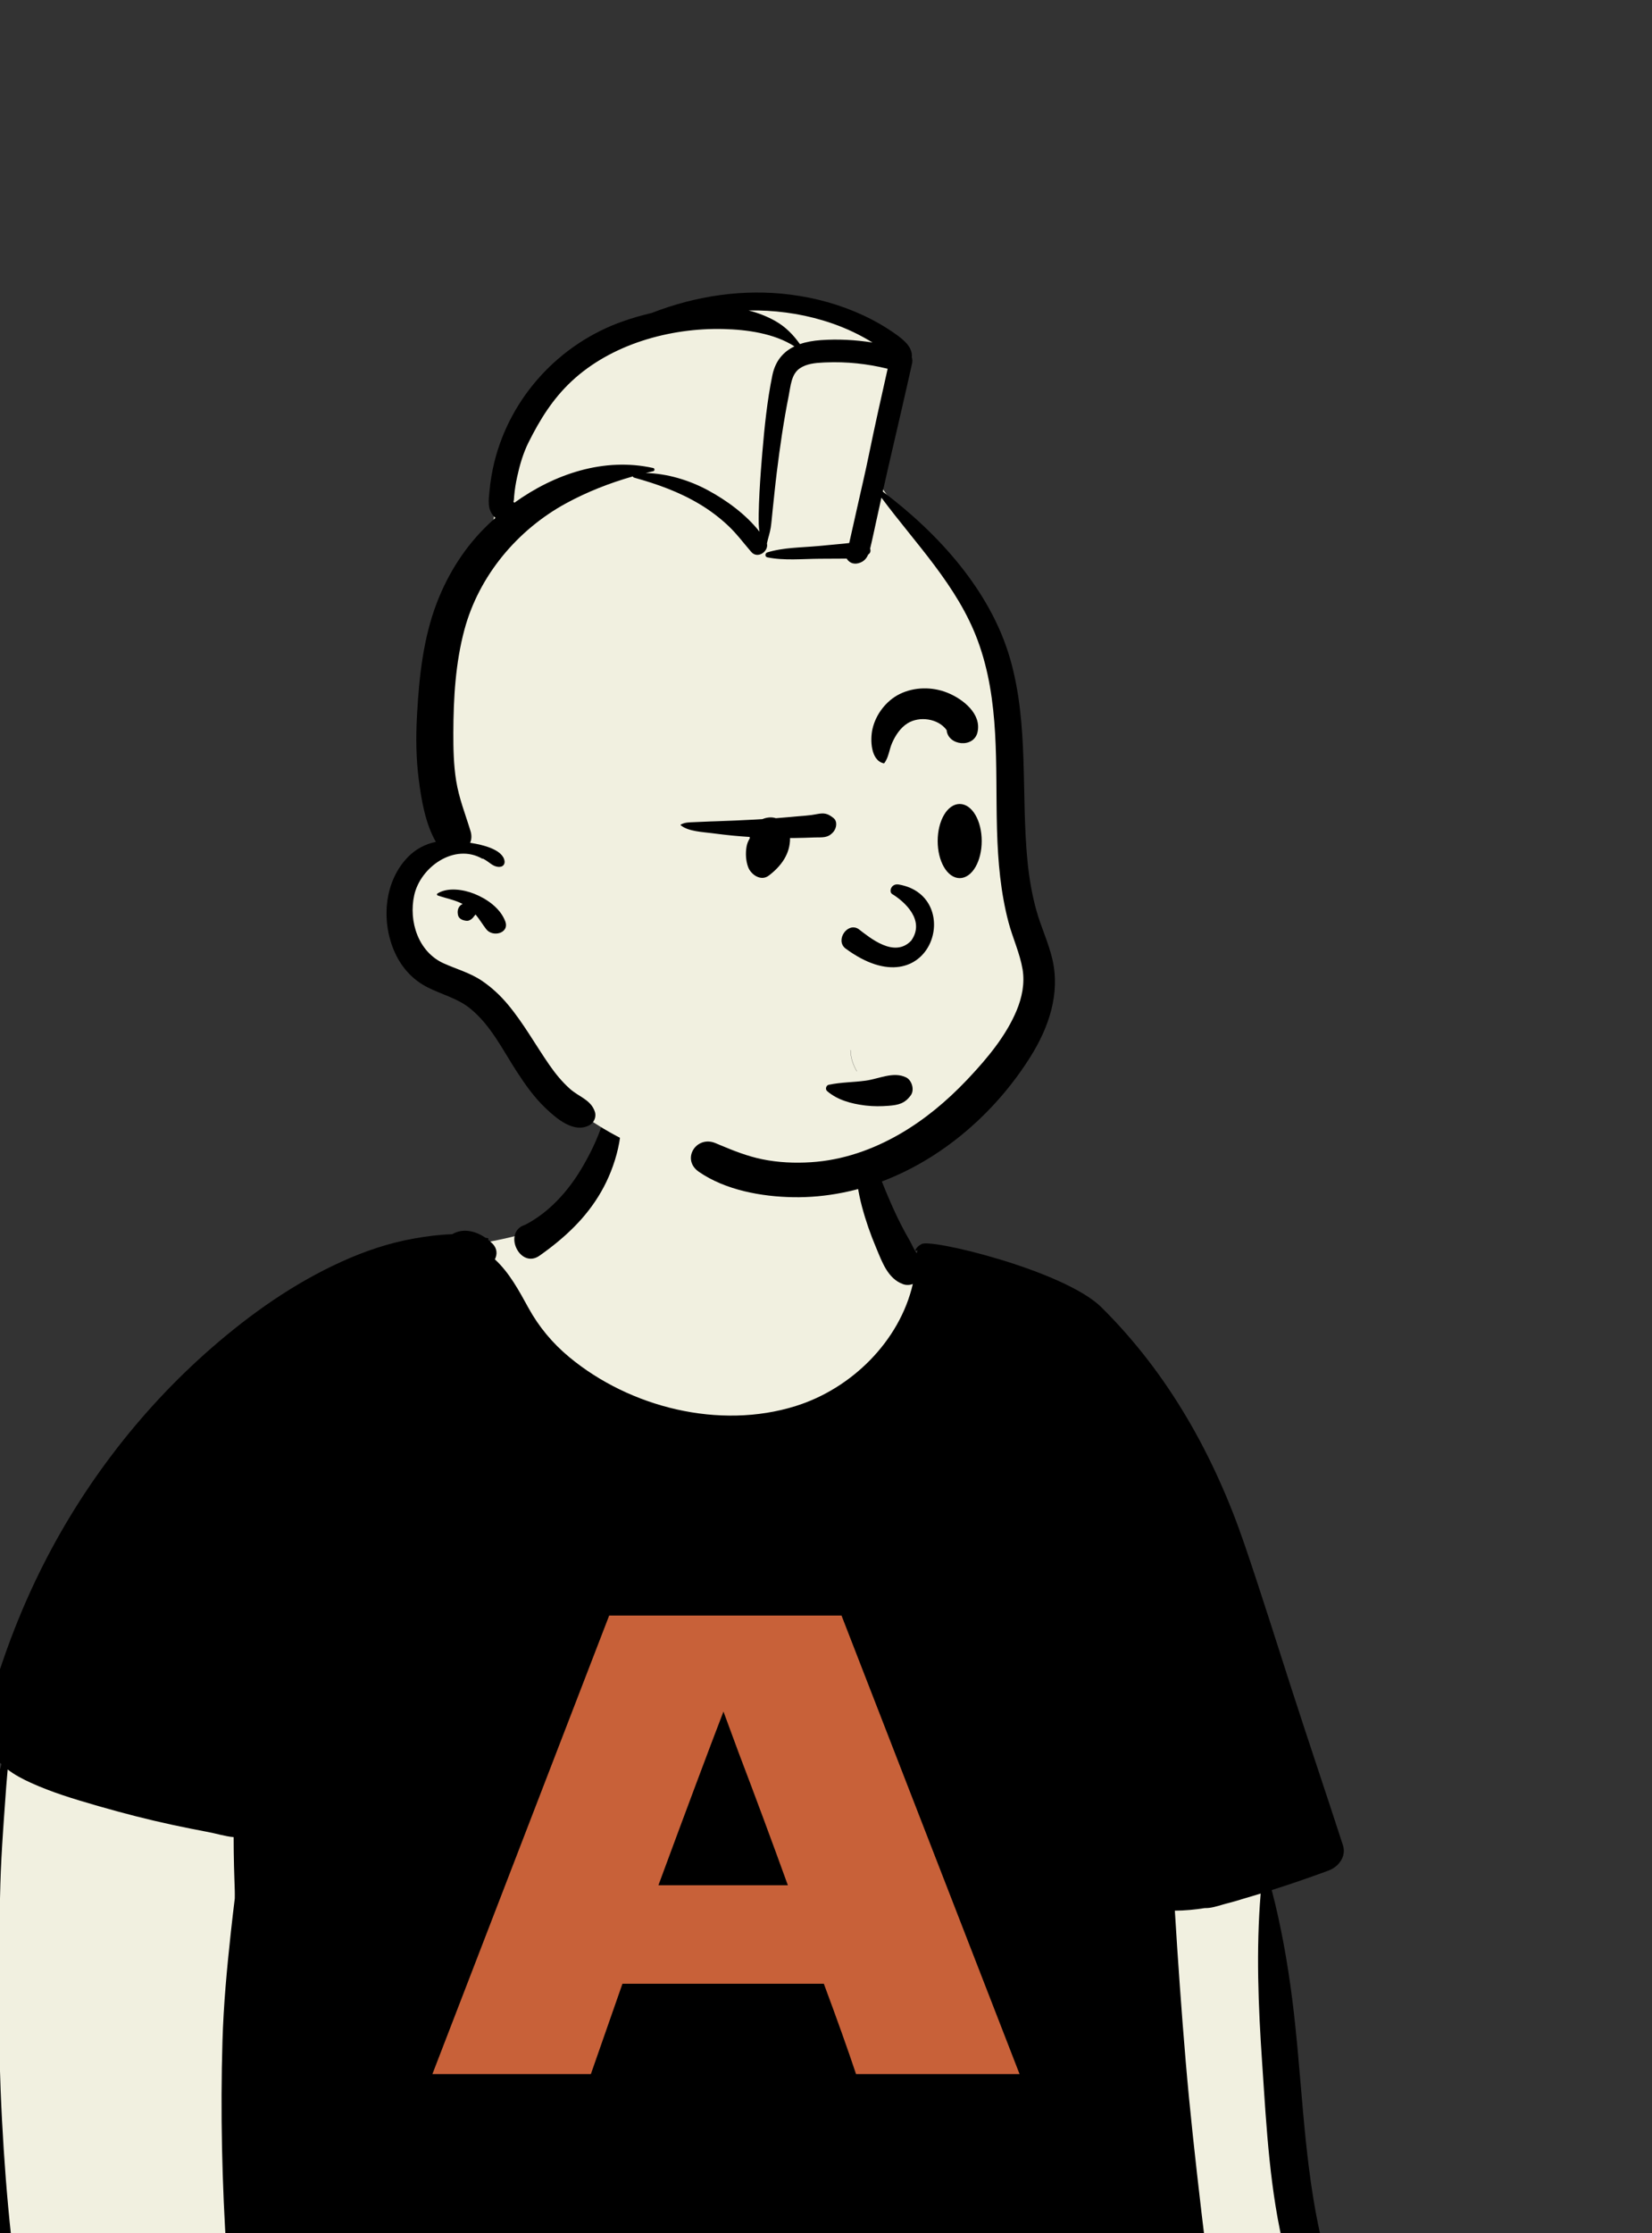 <svg width="447" height="604" viewBox="0 0 447 604" fill="none" xmlns="http://www.w3.org/2000/svg">
<rect x="0" y="0" width="447" height="604" fill="#333333" stroke="none"/>
<path fill-rule="evenodd" clip-rule="evenodd" d="M1.345 468.943L340.66 495.891L341.016 498.198C346.702 535.243 349.574 560.375 349.632 573.594L349.632 573.999C349.632 587.107 353.655 607.954 361.699 636.54L362.197 638.3L0.872 638.93L-3.391 552.886L1.345 468.943ZM202.224 284.309C216.021 284.99 229.926 290.908 231 294.689C233.392 303.112 237.238 339.164 249.888 344.703C262.537 350.243 289.542 345.193 297.263 358.42C304.984 371.648 330.34 425.57 330.34 438.134C330.34 446.51 247.707 449.418 82.441 446.857C84.55 379.39 93.346 343.925 108.828 340.462L110.21 340.156C132.6 335.263 145.981 335.106 153.618 327.219C161.412 319.17 162.826 305.356 166.059 294.689C167.841 288.812 185.294 283.474 202.224 284.309Z" fill="#F1F0E0"/>
<path fill-rule="evenodd" clip-rule="evenodd" d="M232.483 305.396C232.535 305.356 232.588 305.344 232.644 305.373C233.719 305.889 233.942 306.922 234.311 307.997C234.851 309.57 235.476 311.105 236.054 312.664C237.206 315.791 238.304 318.913 239.587 321.988C240.904 325.153 242.268 328.261 243.831 331.317C244.584 332.795 245.393 334.245 246.218 335.685C246.786 336.685 247.316 338.058 248.065 338.997C248.121 338.698 248.202 338.414 248.297 338.148C248.198 338.196 248.102 338.248 248.012 338.305C247.823 338.423 247.596 338.186 247.709 338.002C248.117 337.329 248.647 336.874 249.253 336.566C250.93 334.704 287.884 343.59 297.986 353.57C316.282 371.645 328.632 393.993 336.754 417.767C341.239 430.886 345.369 444.132 349.636 457.322C354.144 471.27 358.852 485.157 363.37 499.095C364.36 502.161 362.2 504.946 359.472 505.956C354.391 507.832 349.271 509.599 344.109 511.233C346.614 520.856 348.366 530.682 349.626 540.536C352.226 560.857 352.553 581.589 356.65 601.696C357.591 606.311 358.781 610.861 360.038 615.398L360.329 616.445C361.078 619.108 361.76 621.794 362.678 624.4C363.469 626.641 364.492 628.901 365.046 631.213C365.695 633.932 364.739 636.903 362.195 638.3C360.154 639.423 357.232 638.959 356.001 636.851C355.75 636.419 355.598 635.95 355.537 635.477C355.352 635.083 355.181 634.681 355.03 634.268C354.971 634.11 354.919 633.945 354.869 633.78L354.722 633.288C354.362 632.113 354.031 630.928 353.699 629.744C353.159 627.843 352.616 625.95 352.015 624.066L351.71 623.125C350.223 618.596 348.892 614.029 347.732 609.405C343.579 592.824 342.699 575.657 341.559 558.665L341.499 557.787C340.467 542.56 339.851 527.365 341.116 512.171L340.943 512.228V512.228L340.77 512.28C339.127 512.783 337.479 513.275 335.826 513.754C335.774 513.773 335.726 513.792 335.674 513.806C334.617 514.134 333.529 514.445 332.423 514.734L331.758 514.905L331.289 515.033L330.795 515.174C329.229 515.628 327.632 516.151 326.008 516.099C323.318 516.53 320.581 516.791 317.891 516.8C318.72 530.355 319.676 543.9 320.818 557.431C321.964 571.034 323.484 584.584 325.061 598.134C325.838 604.828 326.671 611.508 327.59 618.179C328.054 621.562 328.537 624.926 329.153 628.28C329.787 631.71 330.91 635.377 330.233 638.845C330.218 638.84 330.204 638.836 330.19 638.836C329.963 639.84 329.357 640.74 328.3 641.361C326.363 642.493 323.654 641.83 322.542 639.85C322.447 639.684 322.357 639.513 322.272 639.338C321.131 639.826 319.88 640.015 318.346 640.03L297.536 640.238V640.238C288.078 640.333 278.621 640.432 269.158 640.57C239.45 641.008 209.743 641.513 180.035 641.873L168.894 642.001C152.186 642.176 135.468 642.522 118.76 642.517C110.401 642.517 102.052 642.489 93.693 642.285C89.643 642.185 85.604 642.029 81.559 641.863L80.845 641.83C77.616 641.671 74.188 641.372 71.031 642.095C70.16 643.791 67.934 644.142 66.769 642.408C64.107 638.44 63.38 632.905 62.888 628.055L62.715 626.309C62.17 620.875 61.692 615.441 61.337 609.997C60.077 590.709 59.618 571.403 60.196 552.078C60.489 542.228 61.394 532.435 62.464 522.642C62.8 519.586 63.151 516.535 63.53 513.489L63.536 512.405C63.537 512.059 63.534 511.728 63.525 511.418L63.43 508.479C63.352 506.029 63.279 503.577 63.249 501.125L63.236 499.654L63.222 496.916C60.882 496.693 58.386 495.916 56.369 495.542C53.097 494.931 49.833 494.272 46.58 493.576C40.063 492.173 33.617 490.515 27.215 488.682L25.853 488.29C19.945 486.587 13.955 484.771 8.366 482.224C6.178 481.224 3.994 480.097 2.076 478.619C1.963 480.173 1.787 481.722 1.683 483.262C1.475 486.308 1.229 489.345 1.025 492.391L0.83 495.29C0.51 500.119 0.222 504.944 0.092 509.788C-0.486 530.919 -0.585 552.139 0.532 573.255C1.087 583.825 1.877 594.395 3.019 604.923C3.578 610.101 4.17 615.294 4.899 620.453C5.652 625.755 7.011 631.023 7.428 636.363C7.826 641.513 -0.045 642.261 -1.338 637.552C-2.886 631.905 -3.281 625.813 -4.097 620.007L-4.189 619.363C-5.094 613.195 -5.818 607.003 -6.444 600.801C-8.602 579.41 -9.162 557.91 -8.03 536.438C-7.492 526.155 -6.216 515.911 -4.672 505.736L-4.492 504.563C-3.789 500.006 -3.131 495.449 -2.335 490.913L-2.03 489.212C-1.315 485.313 -0.765 481.073 0.395 477.174L0.05 476.855C-0.595 476.254 -1.293 475.559 -1.802 474.809C-3.555 474.573 -5.046 473.312 -4.862 471.024C-4.26 463.505 -1.514 455.858 0.935 448.761C3.393 441.626 6.244 434.624 9.474 427.801C20.835 403.823 37.198 382.053 57.207 364.614C67.82 355.361 79.452 347.155 92.305 341.313C98.642 338.428 105.196 336.197 112.063 334.993C115.464 334.396 118.897 333.932 122.354 333.832C125.159 332.176 128.489 332.873 131.205 334.689L131.353 334.789H131.358L132.054 334.927V334.927C132.224 334.96 132.219 335.23 132.054 335.268C132.044 335.268 132.03 335.273 132.02 335.277C132.466 335.628 132.887 336.002 133.28 336.405C134.578 337.732 134.573 339.333 133.905 340.626C137.879 344.312 140.389 349.045 143.017 353.816C145.835 358.924 149.524 363.339 154.014 367.063C170.471 380.717 194.677 386.758 215.297 380.31C230.461 375.572 243.414 362.747 246.994 347.307C246.146 347.61 245.228 347.657 244.356 347.344C240.264 345.885 238.704 341.411 237.139 337.67L237.063 337.49C235.533 333.866 234.25 330.184 233.236 326.385C232.214 322.547 231.612 318.496 231.361 314.535C231.264 312.969 231.307 311.403 231.388 309.837L231.46 308.542C231.515 307.369 231.498 306.17 232.483 305.396ZM165.901 294.835C165.958 294.693 166.181 294.617 166.266 294.787C169.889 302.264 167.512 312.507 164.087 319.637C160.503 327.094 155.104 332.751 148.705 337.645C147.825 338.318 146.919 338.981 146.001 339.63C140.663 343.402 135.908 333.234 142.07 331.292C148.492 328.028 153.711 322.21 157.338 316.098C159.3 312.796 161.038 309.356 162.369 305.746C163.695 302.145 164.49 298.398 165.901 294.835Z" fill="black"/>
<path fill-rule="evenodd" clip-rule="evenodd" d="M271.361 200.195C271.604 188.306 270.502 176.123 264.727 165.497C259.713 155.524 252.273 146.879 244.636 138.832C241.449 135.474 237.194 132.091 237.593 127.001C238.011 121.66 241.222 110.09 241.717 104.701C242.692 94.105 235.111 91.189 226.248 86.153C215.559 80.08 202.786 80.782 191.2 83.509C169.594 88.667 143.92 97.226 135.756 120.131C133.793 125.779 134.283 131.725 133.892 137.585C133.526 143.07 131.331 148.293 129.227 153.305C118.105 178.076 118.206 205.426 120.225 232.014C114.286 233.388 108.544 238.03 107.235 244.189C105.041 254.973 116.347 259.958 123.025 265.787C131.168 272.895 137.097 282.095 144.5 289.905C192.538 342.893 298.539 318.505 276.503 235.971C273.513 224.243 270.915 212.378 271.361 200.195Z" fill="#F1F0E0"/>
<path fill-rule="evenodd" clip-rule="evenodd" d="M176.334 84.651C188.265 80.012 201.16 78.051 213.916 79.695C220.779 80.579 227.433 82.426 233.71 85.357C236.737 86.771 239.641 88.447 242.365 90.383L242.613 90.561C244.769 92.116 246.968 94.04 246.716 96.622C246.883 97.162 246.912 97.757 246.78 98.349C244.654 107.896 242.422 117.412 240.221 126.94C239.758 128.943 239.31 130.95 238.865 132.958C253.849 144.245 267.935 159.676 273.269 178.013C278.49 195.963 276.204 214.869 278.05 233.24C278.487 237.592 279.226 241.91 280.387 246.131C281.633 250.663 283.715 254.947 284.768 259.53C286.887 268.75 283.814 277.802 278.951 285.62C269.935 300.112 256.314 312.342 240.476 318.836C232.372 322.158 223.451 323.964 214.685 323.823C206.087 323.685 196.299 321.918 189.102 316.955C184.237 313.601 188.394 306.994 193.628 309.208L195.051 309.807C198.68 311.327 202.283 312.736 206.175 313.545C210.525 314.448 214.994 314.641 219.423 314.363C228.011 313.825 236.154 310.965 243.567 306.671C250.256 302.795 256.216 297.79 261.538 292.198L262.13 291.572C267.169 286.225 272.241 280.131 275.075 273.328C276.533 269.827 277.323 265.978 276.692 262.202C275.963 257.849 274.026 253.749 272.895 249.495C270.748 241.414 270.024 232.988 269.778 224.651L269.76 224.01C269.304 206.9 270.6 189.572 264.542 173.218C259.056 158.407 247.748 147.076 238.499 134.612C238.045 136.675 237.593 138.738 237.133 140.799C236.585 143.261 236.085 145.74 235.487 148.19L235.442 148.369V148.369C235.622 148.897 235.56 149.498 235.079 149.876C235.025 149.918 234.972 149.954 234.918 149.992C234.428 151.126 233.667 151.995 232.213 152.356C230.82 152.701 229.717 152.113 229.099 151.095L221.829 151.132V151.132C217.213 151.156 212.147 151.686 207.607 150.746C206.909 150.601 206.997 149.609 207.607 149.418C211.897 148.077 216.907 148.11 221.361 147.694L228.38 147.039V147.039C228.69 147.01 229.002 146.973 229.316 146.934L229.786 146.875L232.226 136.014V136.014C233.194 131.704 234.208 127.402 235.092 123.075C236.687 115.273 238.435 107.507 240.183 99.739C234.696 98.393 229.095 97.79 223.417 98.03L222.763 98.059C220.563 98.164 218.205 98.384 216.366 99.661C214.085 101.245 213.92 104.511 213.415 107.029C212.028 113.937 211.035 120.91 210.165 127.9C209.745 131.281 209.427 134.67 209.054 138.055C208.885 139.591 208.781 141.152 208.552 142.679C208.334 144.132 207.813 145.546 207.519 146.982C208.026 149.174 204.99 151.256 203.296 149.309C201.201 146.901 199.366 144.389 197.025 142.187C194.677 139.979 192.112 138.045 189.347 136.388C183.727 133.021 177.888 130.949 171.612 129.199C171.404 129.141 171.286 129.012 171.228 128.862C164.966 130.64 158.841 133.048 153.157 136.144C139.981 143.323 129.608 155.716 125.678 170.271C123.238 179.31 122.699 188.857 122.666 198.182C122.651 202.511 122.743 206.89 123.427 211.173C124.191 215.952 125.925 220.225 127.321 224.81C127.686 226.007 127.596 227.076 127.208 227.968L127.564 228.022C130.416 228.468 136.004 229.727 136.513 232.838C136.656 233.71 136.168 234.392 135.271 234.468C133.678 234.603 132.676 233.445 131.403 232.655C131.174 232.513 130.939 232.383 130.705 232.251C130.644 232.293 130.563 232.303 130.479 232.255C122.954 227.968 113.757 234.525 112.083 242.133C110.519 249.236 113.18 257.462 120.042 260.567C123.492 262.128 127.161 263.109 130.336 265.244C133.009 267.042 135.37 269.239 137.43 271.709C141.671 276.794 144.87 282.592 148.627 288.018C150.276 290.4 152.107 292.65 154.283 294.575C156.666 296.682 159.983 297.514 160.993 300.813C161.386 302.099 160.732 303.644 159.574 304.299C155.338 306.696 150.54 302.526 147.577 299.699C144.535 296.797 142.053 293.283 139.776 289.767C135.961 283.878 132.704 277.159 127.109 272.695C123.75 270.016 119.566 269.003 115.786 267.108C111.448 264.934 108.367 261.372 106.526 256.918C103.138 248.718 104.03 238.264 110.45 231.74C112.535 229.62 115.173 228.265 117.936 227.719C115.083 222.727 114.024 216.434 113.308 210.848C112.589 205.235 112.513 199.586 112.809 193.942L112.869 192.845C113.436 182.78 114.578 172.443 118.219 162.993C121.285 155.039 125.937 147.741 132.118 141.845C132.756 141.237 133.411 140.641 134.077 140.055C133.898 139.918 133.727 139.771 133.574 139.605C131.842 137.719 132.213 135.174 132.443 132.83C132.699 130.225 133.114 127.627 133.737 125.084C138.085 107.339 151.455 92.861 168.661 86.873C171.145 86.007 173.716 85.263 176.334 84.651ZM118.367 241.678C121.151 239.918 125.401 240.592 128.305 241.746C131.72 243.103 135.357 245.633 136.702 249.17C137.947 252.444 133.3 253.604 131.566 251.335C130.495 249.933 129.702 248.583 128.686 247.361C128.556 247.488 128.433 247.62 128.324 247.764L128.244 247.874C127.813 248.508 127.028 249.167 126.188 249.054L125.961 249.024V249.024C125.113 248.91 124.179 248.499 123.945 247.576L123.922 247.471L123.891 247.304C123.697 246.279 124.003 245.15 124.986 244.613C125.051 244.577 125.119 244.547 125.185 244.513C123.021 243.378 120.789 243.023 118.435 242.206C118.201 242.124 118.149 241.816 118.367 241.678ZM195.787 88.999C181.276 88.635 165.355 93.099 154.629 103.155C149.55 107.917 146.11 113.457 143.025 119.631C141.568 122.546 140.631 125.776 139.936 128.951C139.556 130.689 139.272 132.441 139.12 134.214C139.091 134.556 139.097 134.916 139.044 135.255C138.999 135.543 138.944 135.618 138.894 135.599C138.919 135.679 139.038 135.844 139.154 136C150.019 128.183 163.467 123.632 176.767 126.597C177.19 126.691 177.19 127.359 176.767 127.453C176.087 127.605 175.408 127.775 174.73 127.941C180.549 128.069 186.529 129.893 191.555 132.606C196.578 135.316 201.86 139.148 205.501 143.809C205.397 143.129 205.315 142.446 205.299 141.754C205.259 139.908 205.301 138.052 205.37 136.207C205.519 132.206 205.791 128.206 206.12 124.216L206.265 122.477C206.854 115.504 207.578 108.333 208.987 101.511C209.809 97.533 212.008 95.11 214.965 93.689C209.477 90.144 202.029 89.157 195.787 88.999ZM222.696 86.678C216.156 84.718 209.349 83.854 202.536 83.972C205.013 84.598 207.41 85.507 209.666 86.763C212.569 88.38 214.613 90.521 216.444 93.073C218.166 92.473 220.082 92.142 222.097 91.999C226.752 91.669 231.458 91.917 236.081 92.65C235.218 92.119 234.343 91.609 233.453 91.124C230.032 89.263 226.424 87.796 222.696 86.678Z" fill="black"/>
<path fill-rule="evenodd" clip-rule="evenodd" d="M234.306 292.287C237.886 291.789 241.735 289.76 245.155 291.409C246.753 292.179 247.512 294.814 246.431 296.278C244.78 298.515 243.076 298.885 240.397 299.1C238.389 299.261 236.369 299.273 234.366 299.041L233.857 298.979C230.282 298.517 226.567 297.519 223.797 295.116C223.231 294.624 223.521 293.562 224.248 293.408C227.537 292.716 230.977 292.751 234.306 292.287ZM230.093 284.041C230.092 284.012 230.136 284.012 230.137 284.041C230.224 286.087 230.799 287.985 231.861 289.736C231.876 289.761 231.838 289.783 231.823 289.759C230.76 288.006 230.18 286.089 230.093 284.041ZM241.37 241.8C244.946 243.975 250.396 249.046 246.548 254.437C242.02 259.191 235.5 253.74 232.287 251.275C229.307 249.365 225.96 254.278 228.724 256.509C251.941 273.705 261.363 242.369 243.179 239.243C241.177 238.899 240.433 241.127 241.37 241.8ZM259.676 217.463C260.516 217.463 261.319 217.748 262.051 218.276C262.771 218.795 263.422 219.553 263.965 220.498C264.992 222.287 265.634 224.757 265.634 227.488C265.634 230.219 264.992 232.689 263.965 234.478C263.422 235.423 262.771 236.181 262.051 236.7C261.319 237.228 260.516 237.513 259.676 237.513C258.836 237.513 258.033 237.228 257.302 236.7C256.582 236.181 255.93 235.423 255.387 234.478C254.36 232.689 253.718 230.219 253.718 227.488C253.718 224.757 254.36 222.287 255.387 220.498C255.93 219.553 256.582 218.795 257.302 218.276C258.033 217.748 258.836 217.463 259.676 217.463ZM220.787 220.248L221.103 220.188C222.948 219.853 223.88 219.966 225.486 221.223C226.693 222.169 226.347 224.03 225.486 225.024C223.985 226.756 222.519 226.449 220.464 226.516L220.32 226.521C218.607 226.59 216.892 226.639 215.178 226.665C214.709 226.673 214.24 226.671 213.771 226.674C213.82 231.014 211.319 234.319 208.025 236.831C205.895 238.456 203.202 236.581 202.442 234.559C201.814 232.886 201.679 230.828 202.005 228.996C202.126 228.321 202.377 227.588 202.762 226.963L202.87 226.795L202.853 226.555C202.848 226.496 202.853 226.439 202.851 226.38C199.792 226.194 196.752 225.887 193.712 225.501L192.699 225.37C190.105 225.026 186.295 224.916 184.195 223.228C184.129 223.174 184.153 223.056 184.223 223.019C185.377 222.397 186.548 222.432 187.839 222.375L188.024 222.366C189.428 222.293 190.828 222.233 192.231 222.185L193.635 222.141C197.226 222.038 200.82 221.864 204.407 221.673C205.031 221.639 205.655 221.6 206.279 221.562C206.933 221.288 207.627 221.124 208.313 221.094C208.881 221.068 209.427 221.147 209.941 221.31C211.252 221.209 212.561 221.099 213.87 220.98L215.178 220.859C217.024 220.683 218.965 220.606 220.787 220.248ZM243.454 187.719C247.4 185.779 252.198 185.731 256.263 187.337L256.532 187.446C260.637 189.15 265.583 193.086 264.512 197.989C263.532 202.477 256.496 201.717 256.14 197.475C253.868 194.326 248.773 193.635 245.571 195.638C243.629 196.852 242.296 198.898 241.384 200.96C240.608 202.717 240.461 204.887 239.268 206.417C239.23 206.467 239.152 206.476 239.096 206.462C235.538 205.639 235.456 199.983 236.062 197.24C236.944 193.252 239.772 189.53 243.454 187.719Z" fill="black"/>
<path d="M231.629 561C229.465 554.508 226.561 546.365 222.917 536.571H168.421L159.879 561H117L164.833 436.975H227.7L275.875 561H231.629ZM213.179 509.921C208.851 497.962 204.41 486.004 199.854 474.046L195.754 462.942C191.768 473.306 185.903 488.965 178.158 509.921H213.179Z" fill="#C86139"/>
</svg>
